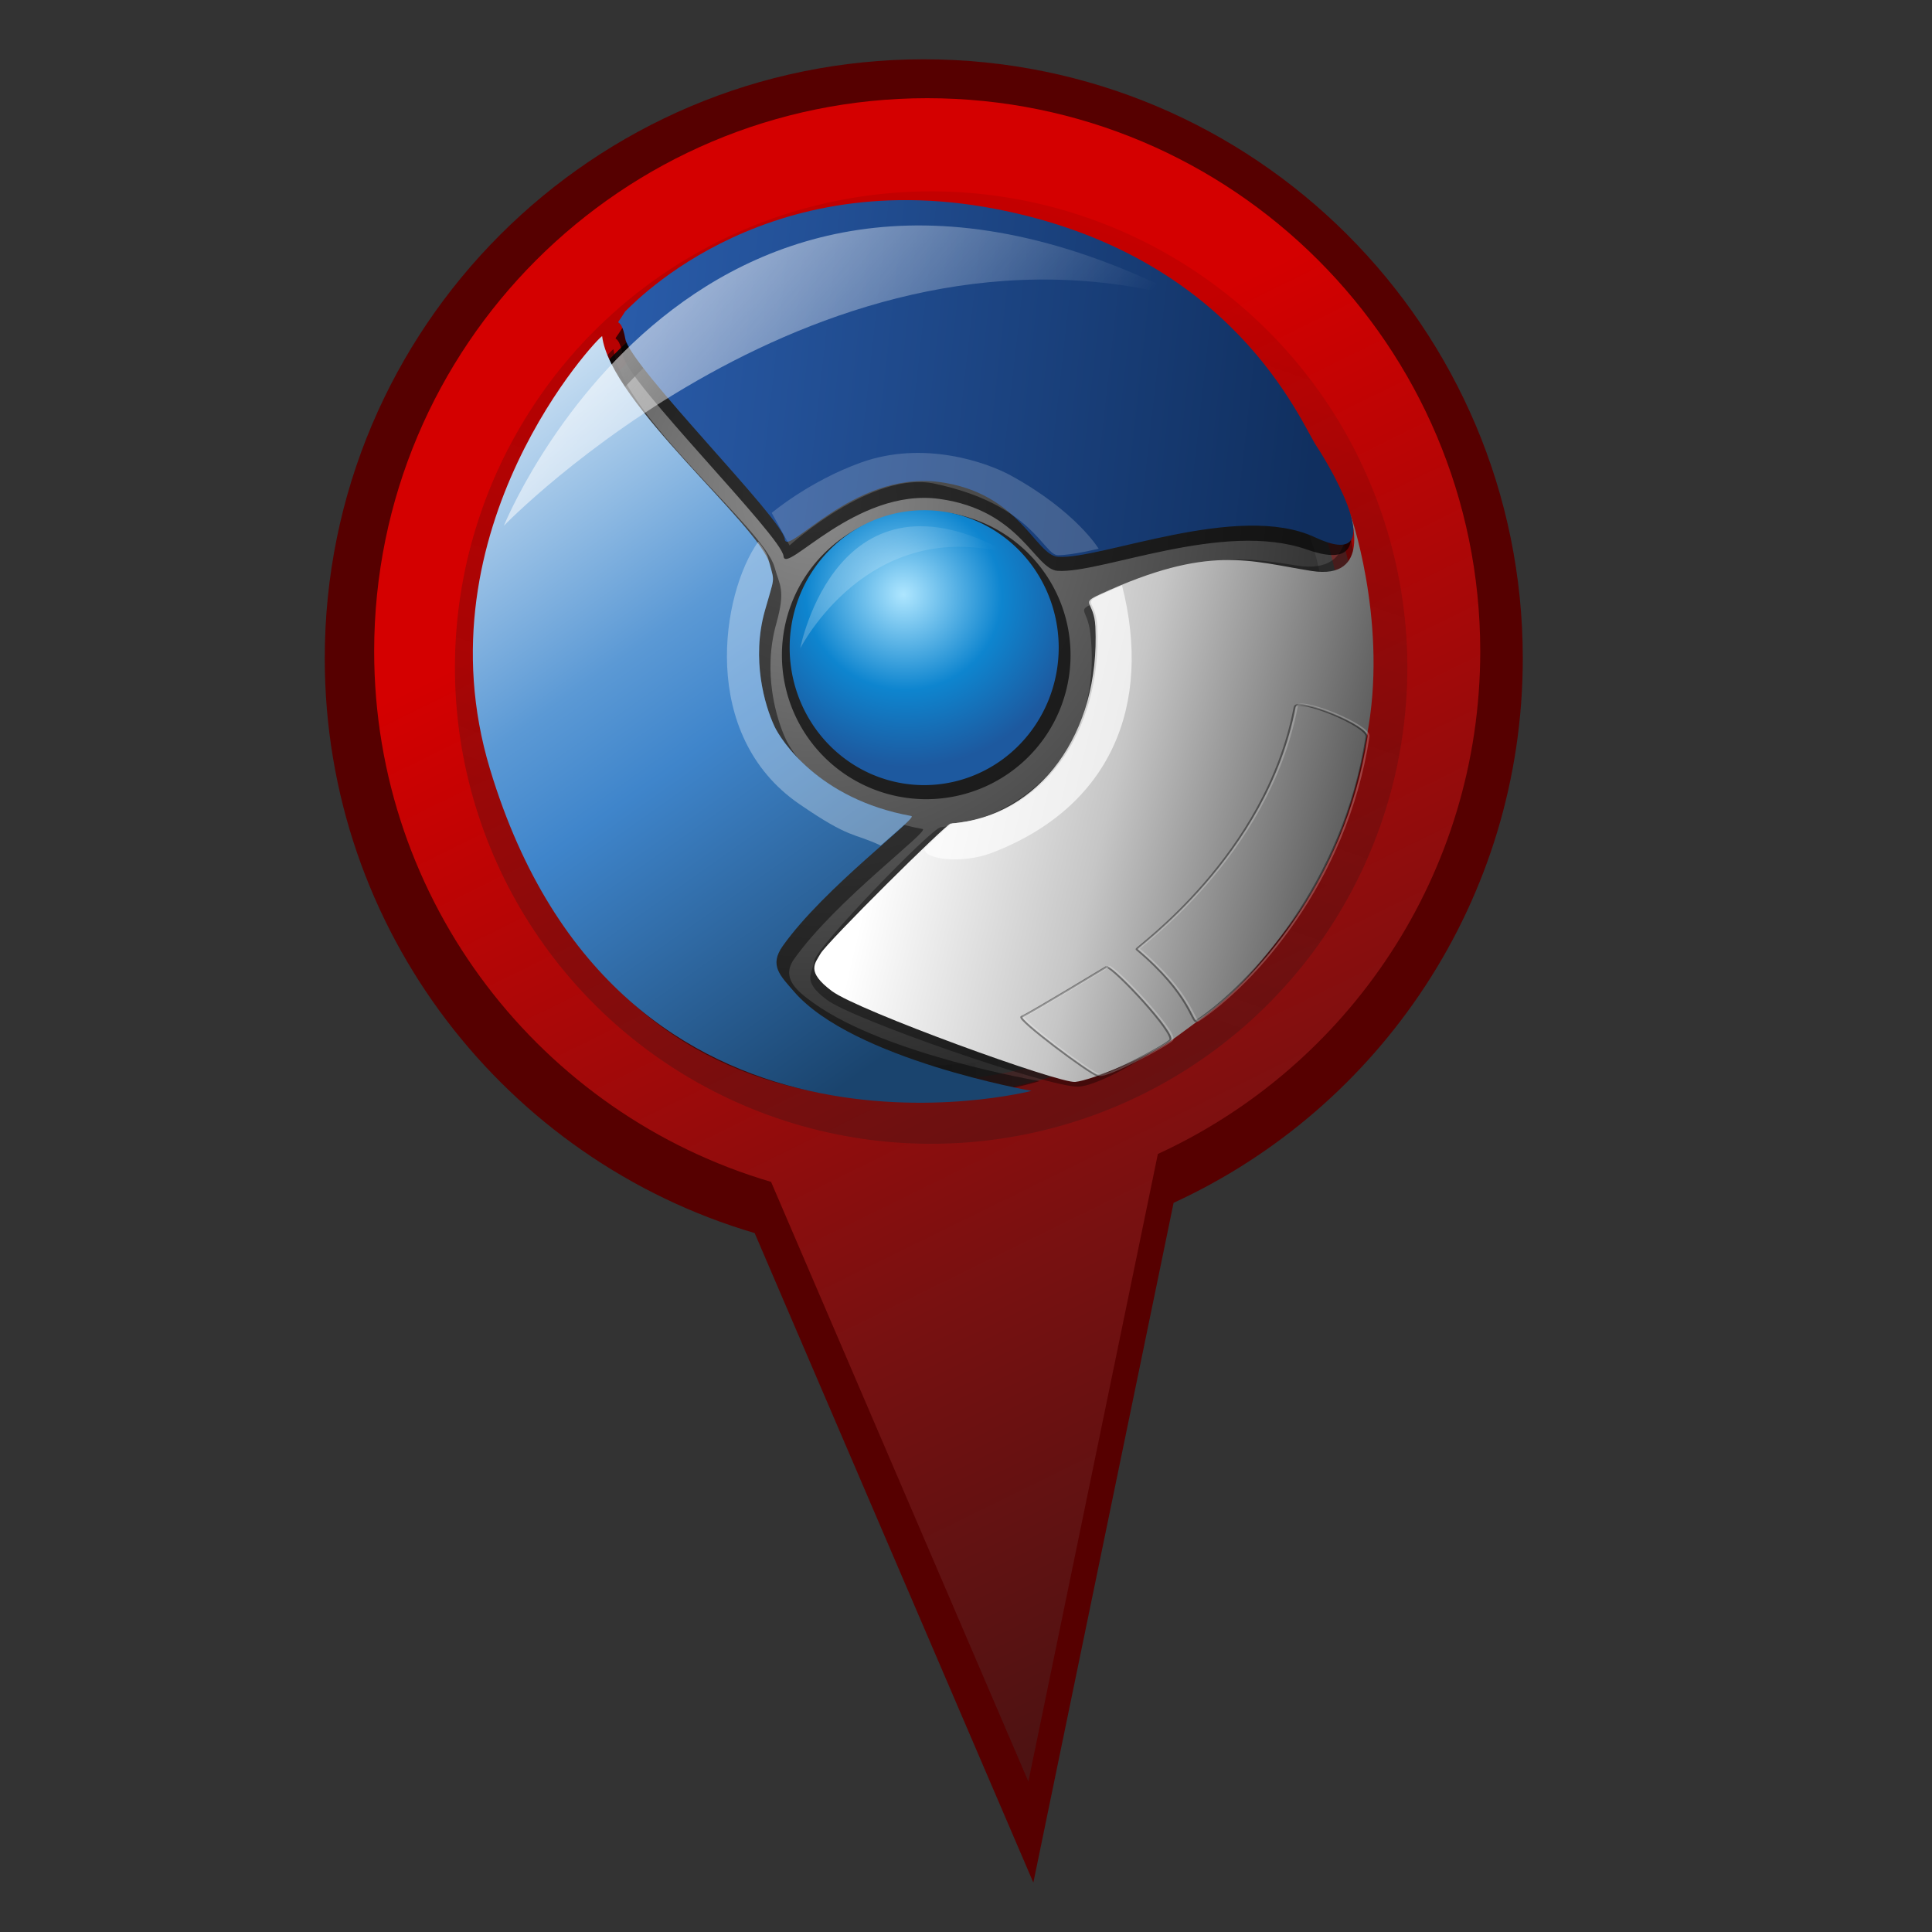 <?xml version="1.0" encoding="UTF-8" standalone="no"?>
<!-- Created with Inkscape (http://www.inkscape.org/) -->

<svg
   xmlns:dc="http://purl.org/dc/elements/1.1/"
   xmlns:cc="http://creativecommons.org/ns#"
   xmlns:rdf="http://www.w3.org/1999/02/22-rdf-syntax-ns#"
   xmlns:svg="http://www.w3.org/2000/svg"
   xmlns="http://www.w3.org/2000/svg"
   xmlns:xlink="http://www.w3.org/1999/xlink"
   xmlns:sodipodi="http://sodipodi.sourceforge.net/DTD/sodipodi-0.dtd"
   xmlns:inkscape="http://www.inkscape.org/namespaces/inkscape"
   width="1024"
   height="1024"
   id="svg2"
   version="1.1"
   inkscape:version="0.47 r22583"
   sodipodi:docname="Chromitude.svg"
   inkscape:export-filename="/home/philip/images/projects/Chromitude32.png"
   inkscape:export-xdpi="2.8125"
   inkscape:export-ydpi="2.8125">
  <rect width="100%" height="100%" fill="#333333" stroke="none"/>
  <defs
     id="defs4">
    <linearGradient
       id="linearGradient3861">
      <stop
         style="stop-color:#ffffff;stop-opacity:1;"
         offset="0"
         id="stop3863" />
      <stop
         id="stop3869"
         offset="0.47"
         style="stop-color:#c6c6c6;stop-opacity:1;" />
      <stop
         style="stop-color:#5c5c5c;stop-opacity:1;"
         offset="1"
         id="stop3865" />
    </linearGradient>
    <linearGradient
       id="linearGradient3778">
      <stop
         style="stop-color:#1a446e;stop-opacity:1;"
         offset="0"
         id="stop3780" />
      <stop
         id="stop3786"
         offset="0.471"
         style="stop-color:#3f85cb;stop-opacity:1;" />
      <stop
         style="stop-color:#5b99d5;stop-opacity:1;"
         offset="0.625"
         id="stop3788" />
      <stop
         style="stop-color:#cce1f3;stop-opacity:1;"
         offset="1"
         id="stop3782" />
    </linearGradient>
    <linearGradient
       id="linearGradient3678">
      <stop
         style="stop-color:#2b5faf;stop-opacity:1;"
         offset="0"
         id="stop3680" />
      <stop
         style="stop-color:#102f5f;stop-opacity:1;"
         offset="1"
         id="stop3682" />
    </linearGradient>
    <linearGradient
       id="linearGradient3662">
      <stop
         style="stop-color:#aee6ff;stop-opacity:1;"
         offset="0"
         id="stop3664" />
      <stop
         id="stop3672"
         offset="0.553"
         style="stop-color:#0e85cf;stop-opacity:1;" />
      <stop
         id="stop3670"
         offset="1"
         style="stop-color:#1d599f;stop-opacity:1;" />
    </linearGradient>
    <linearGradient
       id="linearGradient3637">
      <stop
         style="stop-color:#000000;stop-opacity:1;"
         offset="0"
         id="stop3639" />
      <stop
         style="stop-color:#4c4c4c;stop-opacity:0.536;"
         offset="1"
         id="stop3641" />
    </linearGradient>
    <linearGradient
       id="linearGradient3627">
      <stop
         style="stop-color:#8b8b8b;stop-opacity:1;"
         offset="0"
         id="stop3629" />
      <stop
         style="stop-color:#2c2c2c;stop-opacity:1;"
         offset="1"
         id="stop3631" />
    </linearGradient>
    <linearGradient
       inkscape:collect="always"
       id="linearGradient3616">
      <stop
         style="stop-color:#ffffff;stop-opacity:1;"
         offset="0"
         id="stop3618" />
      <stop
         style="stop-color:#ffffff;stop-opacity:0;"
         offset="1"
         id="stop3620" />
    </linearGradient>
    <linearGradient
       id="linearGradient3602">
      <stop
         style="stop-color:#d40000;stop-opacity:1;"
         offset="0"
         id="stop3604" />
      <stop
         id="stop3612"
         offset="0.5"
         style="stop-color:#781111;stop-opacity:1;" />
      <stop
         style="stop-color:#2c1313;stop-opacity:1;"
         offset="1"
         id="stop3606" />
    </linearGradient>
    <inkscape:perspective
       sodipodi:type="inkscape:persp3d"
       inkscape:vp_x="0 : 526.18109 : 1"
       inkscape:vp_y="0 : 1000 : 0"
       inkscape:vp_z="744.09448 : 526.18109 : 1"
       inkscape:persp3d-origin="372.04724 : 350.78739 : 1"
       id="perspective10" />
    <linearGradient
       inkscape:collect="always"
       xlink:href="#linearGradient3616"
       id="linearGradient3622"
       x1="65.714"
       y1="110.359"
       x2="330"
       y2="335.646"
       gradientUnits="userSpaceOnUse"
       gradientTransform="translate(118.5,37.5)" />
    <linearGradient
       inkscape:collect="always"
       xlink:href="#linearGradient3637"
       id="linearGradient3643"
       x1="188.571"
       y1="358.076"
       x2="588.571"
       y2="358.076"
       gradientUnits="userSpaceOnUse" />
    <radialGradient
       inkscape:collect="always"
       xlink:href="#linearGradient3627"
       id="radialGradient3657"
       cx="332.956"
       cy="281.395"
       fx="332.956"
       fy="281.395"
       r="207.231"
       gradientUnits="userSpaceOnUse"
       gradientTransform="matrix(1.296,-0.055,0.058,1.358,-113.21,-82.667)" />
    <radialGradient
       inkscape:collect="always"
       xlink:href="#linearGradient3662"
       id="radialGradient3674"
       cx="381.338"
       cy="330.87"
       fx="381.338"
       fy="330.87"
       r="65.714"
       gradientTransform="matrix(1.274,0.354,-0.342,1.231,11.495,-217.353)"
       gradientUnits="userSpaceOnUse" />
    <linearGradient
       inkscape:collect="always"
       xlink:href="#linearGradient3678"
       id="linearGradient3684"
       x1="179.397"
       y1="170.796"
       x2="580.334"
       y2="215.623"
       gradientUnits="userSpaceOnUse"
       gradientTransform="translate(118.5,37.5)" />
    <inkscape:perspective
       id="perspective3694"
       inkscape:persp3d-origin="0.5 : 0.33333333 : 1"
       inkscape:vp_z="1 : 0.5 : 1"
       inkscape:vp_y="0 : 1000 : 0"
       inkscape:vp_x="0 : 0.5 : 1"
       sodipodi:type="inkscape:persp3d" />
    <linearGradient
       inkscape:collect="always"
       xlink:href="#linearGradient3678-3"
       id="linearGradient3684-8"
       x1="179.397"
       y1="170.796"
       x2="580.334"
       y2="215.623"
       gradientUnits="userSpaceOnUse" />
    <linearGradient
       id="linearGradient3678-3">
      <stop
         style="stop-color:#2b5faf;stop-opacity:1;"
         offset="0"
         id="stop3680-7" />
      <stop
         style="stop-color:#102f5f;stop-opacity:1;"
         offset="1"
         id="stop3682-5" />
    </linearGradient>
    <inkscape:perspective
       id="perspective3743"
       inkscape:persp3d-origin="0.5 : 0.33333333 : 1"
       inkscape:vp_z="1 : 0.5 : 1"
       inkscape:vp_y="0 : 1000 : 0"
       inkscape:vp_x="0 : 0.5 : 1"
       sodipodi:type="inkscape:persp3d" />
    <radialGradient
       inkscape:collect="always"
       xlink:href="#linearGradient3662-0"
       id="radialGradient3674-5"
       cx="381.338"
       cy="330.87"
       fx="381.338"
       fy="330.87"
       r="65.714"
       gradientTransform="matrix(1.274,0.354,-0.342,1.231,11.495,-217.353)"
       gradientUnits="userSpaceOnUse" />
    <linearGradient
       id="linearGradient3662-0">
      <stop
         style="stop-color:#aee6ff;stop-opacity:1;"
         offset="0"
         id="stop3664-1" />
      <stop
         id="stop3672-5"
         offset="0.553"
         style="stop-color:#0e85cf;stop-opacity:1;" />
      <stop
         id="stop3670-8"
         offset="1"
         style="stop-color:#1d599f;stop-opacity:1;" />
    </linearGradient>
    <inkscape:perspective
       id="perspective3798"
       inkscape:persp3d-origin="0.5 : 0.33333333 : 1"
       inkscape:vp_z="1 : 0.5 : 1"
       inkscape:vp_y="0 : 1000 : 0"
       inkscape:vp_x="0 : 0.5 : 1"
       sodipodi:type="inkscape:persp3d" />
    <linearGradient
       inkscape:collect="always"
       xlink:href="#linearGradient3778-4"
       id="linearGradient3784-5"
       x1="368.897"
       y1="536.548"
       x2="134.983"
       y2="206.375"
       gradientUnits="userSpaceOnUse" />
    <linearGradient
       id="linearGradient3778-4">
      <stop
         style="stop-color:#1a446e;stop-opacity:1;"
         offset="0"
         id="stop3780-8" />
      <stop
         id="stop3786-6"
         offset="0.471"
         style="stop-color:#3f85cb;stop-opacity:1;" />
      <stop
         style="stop-color:#5b99d5;stop-opacity:1;"
         offset="0.625"
         id="stop3788-2" />
      <stop
         style="stop-color:#cce1f3;stop-opacity:1;"
         offset="1"
         id="stop3782-9" />
    </linearGradient>
    <linearGradient
       gradientTransform="translate(120.008,37.797)"
       y2="206.375"
       x2="134.983"
       y1="536.548"
       x1="368.897"
       gradientUnits="userSpaceOnUse"
       id="linearGradient3809"
       xlink:href="#linearGradient3778-4"
       inkscape:collect="always" />
    <inkscape:perspective
       id="perspective3798-4"
       inkscape:persp3d-origin="0.5 : 0.33333333 : 1"
       inkscape:vp_z="1 : 0.5 : 1"
       inkscape:vp_y="0 : 1000 : 0"
       inkscape:vp_x="0 : 0.5 : 1"
       sodipodi:type="inkscape:persp3d" />
    <linearGradient
       inkscape:collect="always"
       xlink:href="#linearGradient3778-1"
       id="linearGradient3784-9"
       x1="368.897"
       y1="536.548"
       x2="134.983"
       y2="206.375"
       gradientUnits="userSpaceOnUse" />
    <linearGradient
       id="linearGradient3778-1">
      <stop
         style="stop-color:#1a446e;stop-opacity:1;"
         offset="0"
         id="stop3780-9" />
      <stop
         id="stop3786-5"
         offset="0.471"
         style="stop-color:#3f85cb;stop-opacity:1;" />
      <stop
         style="stop-color:#5b99d5;stop-opacity:1;"
         offset="0.625"
         id="stop3788-6" />
      <stop
         style="stop-color:#cce1f3;stop-opacity:1;"
         offset="1"
         id="stop3782-0" />
    </linearGradient>
    <linearGradient
       inkscape:collect="always"
       xlink:href="#linearGradient3861"
       id="linearGradient3867"
       x1="352.194"
       y1="416.341"
       x2="588.241"
       y2="472.724"
       gradientUnits="userSpaceOnUse"
       gradientTransform="translate(118.5,37.5)" />
    <inkscape:perspective
       id="perspective3879"
       inkscape:persp3d-origin="0.5 : 0.33333333 : 1"
       inkscape:vp_z="1 : 0.5 : 1"
       inkscape:vp_y="0 : 1000 : 0"
       inkscape:vp_x="0 : 0.5 : 1"
       sodipodi:type="inkscape:persp3d" />
    <linearGradient
       inkscape:collect="always"
       xlink:href="#linearGradient3861-5"
       id="linearGradient3867-0"
       x1="352.194"
       y1="416.341"
       x2="588.241"
       y2="472.724"
       gradientUnits="userSpaceOnUse" />
    <linearGradient
       id="linearGradient3861-5">
      <stop
         style="stop-color:#ffffff;stop-opacity:1;"
         offset="0"
         id="stop3863-5" />
      <stop
         id="stop3869-5"
         offset="0.47"
         style="stop-color:#c6c6c6;stop-opacity:1;" />
      <stop
         style="stop-color:#5c5c5c;stop-opacity:1;"
         offset="1"
         id="stop3865-6" />
    </linearGradient>
    <inkscape:perspective
       id="perspective3920"
       inkscape:persp3d-origin="0.5 : 0.33333333 : 1"
       inkscape:vp_z="1 : 0.5 : 1"
       inkscape:vp_y="0 : 1000 : 0"
       inkscape:vp_x="0 : 0.5 : 1"
       sodipodi:type="inkscape:persp3d" />
    <linearGradient
       gradientTransform="translate(11.697,-22.489)"
       y2="472.724"
       x2="588.241"
       y1="416.341"
       x1="352.194"
       gradientUnits="userSpaceOnUse"
       id="linearGradient3889-7"
       xlink:href="#linearGradient3861-5-8"
       inkscape:collect="always" />
    <linearGradient
       id="linearGradient3861-5-8">
      <stop
         style="stop-color:#ffffff;stop-opacity:1;"
         offset="0"
         id="stop3863-5-3" />
      <stop
         id="stop3869-5-3"
         offset="0.47"
         style="stop-color:#c6c6c6;stop-opacity:1;" />
      <stop
         style="stop-color:#5c5c5c;stop-opacity:1;"
         offset="1"
         id="stop3865-6-0" />
    </linearGradient>
    <inkscape:perspective
       id="perspective3969"
       inkscape:persp3d-origin="0.5 : 0.33333333 : 1"
       inkscape:vp_z="1 : 0.5 : 1"
       inkscape:vp_y="0 : 1000 : 0"
       inkscape:vp_x="0 : 0.5 : 1"
       sodipodi:type="inkscape:persp3d" />
    <inkscape:perspective
       id="perspective4011"
       inkscape:persp3d-origin="0.5 : 0.33333333 : 1"
       inkscape:vp_z="1 : 0.5 : 1"
       inkscape:vp_y="0 : 1000 : 0"
       inkscape:vp_x="0 : 0.5 : 1"
       sodipodi:type="inkscape:persp3d" />
    <linearGradient
       gradientTransform="translate(1.508,0.297)"
       y2="206.375"
       x2="134.983"
       y1="536.548"
       x1="368.897"
       gradientUnits="userSpaceOnUse"
       id="linearGradient3809-4"
       xlink:href="#linearGradient3778-4-3"
       inkscape:collect="always" />
    <linearGradient
       id="linearGradient3778-4-3">
      <stop
         style="stop-color:#1a446e;stop-opacity:1;"
         offset="0"
         id="stop3780-8-8" />
      <stop
         id="stop3786-6-5"
         offset="0.471"
         style="stop-color:#3f85cb;stop-opacity:1;" />
      <stop
         style="stop-color:#5b99d5;stop-opacity:1;"
         offset="0.625"
         id="stop3788-2-8" />
      <stop
         style="stop-color:#cce1f3;stop-opacity:1;"
         offset="1"
         id="stop3782-9-3" />
    </linearGradient>
    <inkscape:perspective
       id="perspective4064"
       inkscape:persp3d-origin="0.5 : 0.33333333 : 1"
       inkscape:vp_z="1 : 0.5 : 1"
       inkscape:vp_y="0 : 1000 : 0"
       inkscape:vp_x="0 : 0.5 : 1"
       sodipodi:type="inkscape:persp3d" />
    <linearGradient
       inkscape:collect="always"
       xlink:href="#linearGradient3861-6"
       id="linearGradient3867-4"
       x1="352.194"
       y1="416.341"
       x2="588.241"
       y2="472.724"
       gradientUnits="userSpaceOnUse" />
    <linearGradient
       id="linearGradient3861-6">
      <stop
         style="stop-color:#ffffff;stop-opacity:1;"
         offset="0"
         id="stop3863-6" />
      <stop
         id="stop3869-9"
         offset="0.47"
         style="stop-color:#c6c6c6;stop-opacity:1;" />
      <stop
         style="stop-color:#5c5c5c;stop-opacity:1;"
         offset="1"
         id="stop3865-8" />
    </linearGradient>
    <inkscape:perspective
       id="perspective4108"
       inkscape:persp3d-origin="0.5 : 0.33333333 : 1"
       inkscape:vp_z="1 : 0.5 : 1"
       inkscape:vp_y="0 : 1000 : 0"
       inkscape:vp_x="0 : 0.5 : 1"
       sodipodi:type="inkscape:persp3d" />
    <linearGradient
       inkscape:collect="always"
       xlink:href="#linearGradient3616-1"
       id="linearGradient3622-2"
       x1="65.714"
       y1="110.359"
       x2="330"
       y2="335.646"
       gradientUnits="userSpaceOnUse" />
    <linearGradient
       inkscape:collect="always"
       id="linearGradient3616-1">
      <stop
         style="stop-color:#ffffff;stop-opacity:1;"
         offset="0"
         id="stop3618-6" />
      <stop
         style="stop-color:#ffffff;stop-opacity:0;"
         offset="1"
         id="stop3620-6" />
    </linearGradient>
    <linearGradient
       gradientTransform="matrix(0.29,0,0,0.431,385.418,259.25)"
       y2="335.646"
       x2="330"
       y1="110.359"
       x1="65.714"
       gradientUnits="userSpaceOnUse"
       id="linearGradient4117"
       xlink:href="#linearGradient3616-1"
       inkscape:collect="always" />
    <inkscape:perspective
       id="perspective4147"
       inkscape:persp3d-origin="0.5 : 0.33333333 : 1"
       inkscape:vp_z="1 : 0.5 : 1"
       inkscape:vp_y="0 : 1000 : 0"
       inkscape:vp_x="0 : 0.5 : 1"
       sodipodi:type="inkscape:persp3d" />
    <radialGradient
       inkscape:collect="always"
       xlink:href="#linearGradient3627-2"
       id="radialGradient3657-8"
       cx="332.956"
       cy="281.395"
       fx="332.956"
       fy="281.395"
       r="207.231"
       gradientUnits="userSpaceOnUse"
       gradientTransform="matrix(1.296,-0.055,0.058,1.358,-113.21,-82.667)" />
    <linearGradient
       id="linearGradient3627-2">
      <stop
         style="stop-color:#8b8b8b;stop-opacity:1;"
         offset="0"
         id="stop3629-9" />
      <stop
         style="stop-color:#2c2c2c;stop-opacity:1;"
         offset="1"
         id="stop3631-6" />
    </linearGradient>
    <linearGradient
       inkscape:collect="always"
       xlink:href="#linearGradient3637-2"
       id="linearGradient3643-0"
       x1="188.571"
       y1="358.076"
       x2="588.571"
       y2="358.076"
       gradientUnits="userSpaceOnUse" />
    <linearGradient
       id="linearGradient3637-2">
      <stop
         style="stop-color:#000000;stop-opacity:1;"
         offset="0"
         id="stop3639-8" />
      <stop
         style="stop-color:#4c4c4c;stop-opacity:0.536;"
         offset="1"
         id="stop3641-1" />
    </linearGradient>
    <inkscape:perspective
       id="perspective4201"
       inkscape:persp3d-origin="0.5 : 0.33333333 : 1"
       inkscape:vp_z="1 : 0.5 : 1"
       inkscape:vp_y="0 : 1000 : 0"
       inkscape:vp_x="0 : 0.5 : 1"
       sodipodi:type="inkscape:persp3d" />
    <radialGradient
       r="207.231"
       fy="281.395"
       fx="332.956"
       cy="281.395"
       cx="332.956"
       gradientTransform="matrix(1.296,-0.055,0.058,1.358,-113.21,-82.667)"
       gradientUnits="userSpaceOnUse"
       id="radialGradient4160-3"
       xlink:href="#linearGradient3627-2-6"
       inkscape:collect="always" />
    <linearGradient
       id="linearGradient3627-2-6">
      <stop
         style="stop-color:#181818;stop-opacity:1;"
         offset="0"
         id="stop3629-9-4" />
      <stop
         style="stop-color:#000000;stop-opacity:0.239;"
         offset="1"
         id="stop3631-6-7" />
    </linearGradient>
    <linearGradient
       y2="358.076"
       x2="588.571"
       y1="358.076"
       x1="188.571"
       gradientUnits="userSpaceOnUse"
       id="linearGradient4162-1"
       xlink:href="#linearGradient3637-2-8"
       inkscape:collect="always" />
    <linearGradient
       id="linearGradient3637-2-8">
      <stop
         style="stop-color:#000000;stop-opacity:1;"
         offset="0"
         id="stop3639-8-4" />
      <stop
         style="stop-color:#4c4c4c;stop-opacity:0.536;"
         offset="1"
         id="stop3641-1-5" />
    </linearGradient>
    <linearGradient
       inkscape:collect="always"
       xlink:href="#linearGradient3627-2-6"
       id="linearGradient4247"
       x1="500.29"
       y1="512.885"
       x2="610.287"
       y2="199.766"
       gradientUnits="userSpaceOnUse" />
    <inkscape:perspective
       id="perspective4258"
       inkscape:persp3d-origin="0.5 : 0.33333333 : 1"
       inkscape:vp_z="1 : 0.5 : 1"
       inkscape:vp_y="0 : 1000 : 0"
       inkscape:vp_x="0 : 0.5 : 1"
       sodipodi:type="inkscape:persp3d" />
    <linearGradient
       inkscape:collect="always"
       xlink:href="#linearGradient3602-3"
       id="linearGradient3610-7"
       x1="300"
       y1="278.076"
       x2="628.571"
       y2="946.648"
       gradientUnits="userSpaceOnUse" />
    <linearGradient
       id="linearGradient3602-3">
      <stop
         style="stop-color:#d40000;stop-opacity:1;"
         offset="0"
         id="stop3604-6" />
      <stop
         id="stop3612-6"
         offset="0.5"
         style="stop-color:#781111;stop-opacity:1;" />
      <stop
         style="stop-color:#2c1313;stop-opacity:1;"
         offset="1"
         id="stop3606-2" />
    </linearGradient>
    <linearGradient
       inkscape:collect="always"
       xlink:href="#linearGradient3602"
       id="linearGradient4292"
       gradientUnits="userSpaceOnUse"
       x1="300"
       y1="278.076"
       x2="628.571"
       y2="946.648"
       gradientTransform="matrix(1.127,0,0,1.127,75.923,-17.29)" />
  </defs>
  <sodipodi:namedview
     id="base"
     pagecolor="#ffffff"
     bordercolor="#666666"
     borderopacity="1.0"
     inkscape:pageopacity="0.0"
     inkscape:pageshadow="2"
     inkscape:zoom="0.32"
     inkscape:cx="452.24126"
     inkscape:cy="689.15968"
     inkscape:document-units="px"
     inkscape:current-layer="layer6"
     showgrid="false"
     showguides="true"
     inkscape:guide-bbox="true"
     inkscape:snap-global="false"
     inkscape:window-width="1600"
     inkscape:window-height="847"
     inkscape:window-x="-2"
     inkscape:window-y="1"
     inkscape:window-maximized="1"
     inkscape:showpageshadow="true"
     borderlayer="false" />
  <g
     inkscape:groupmode="layer"
     id="layer7"
     inkscape:label="outline"
     style="display:inline"
     transform="translate(0,-28.362)">
    <path
       style="fill:#560000;fill-opacity:1;stroke:none"
       d="m 489.618,59.784 c -175.346,0 -317.493,142.146 -317.493,317.493 0,144.208 96.169,265.938 227.854,304.633 l 147.718,344.281 74.336,-360.308 c 109.222,-50.195 185.077,-160.526 185.077,-288.605 0,-175.346 -142.146,-317.493 -317.493,-317.493 z"
       id="path2818-3" />
  </g>
  <g
     inkscape:label="BaseTag"
     inkscape:groupmode="layer"
     id="layer1"
     transform="translate(0,-28.362)">
    <path
       style="fill:url(#linearGradient4292);fill-opacity:1;stroke:none"
       d="m 491.439,80.406 c -161.887,0 -293.123,131.236 -293.123,293.123 0,133.139 88.788,245.526 210.365,281.25 l 136.38,317.855 68.63,-332.652 C 714.53,593.641 784.562,491.778 784.562,373.529 784.562,211.642 653.327,80.406 491.439,80.406 z"
       id="path2818" />
  </g>
  <g
     inkscape:groupmode="layer"
     id="layer6"
     inkscape:label="bigshadow"
     style="opacity:0.257;display:inline"
     transform="translate(0,-28.362)">
    <path
       sodipodi:type="arc"
       style="fill:url(#linearGradient4247);fill-opacity:1;fill-rule:nonzero;stroke:none;display:inline"
       id="path3625-7"
       sodipodi:cx="388.57144"
       sodipodi:cy="358.07648"
       sodipodi:rx="200"
       sodipodi:ry="200"
       d="m 588.571,358.076 a 200,200 0 1 1 -0.022,-2.941"
       sodipodi:start="0"
       sodipodi:end="6.2684805"
       sodipodi:open="true"
       transform="matrix(1.262,0,0,1.262,3.147,-69.733)" />
  </g>
  <g
     inkscape:groupmode="layer"
     id="layer3"
     inkscape:label="Chromium Base"
     style="display:inline"
     transform="translate(0,-28.362)">
    <path
       sodipodi:type="arc"
       style="fill:url(#radialGradient3657);fill-opacity:1;fill-rule:nonzero;stroke:url(#linearGradient3643);stroke-width:14.372;stroke-miterlimit:4;stroke-dasharray:none"
       id="path3625"
       sodipodi:cx="388.57144"
       sodipodi:cy="358.07648"
       sodipodi:rx="200"
       sodipodi:ry="200"
       d="m 588.571,358.076 a 200,200 0 1 1 -0.022,-2.941"
       sodipodi:start="0"
       sodipodi:end="6.2684805"
       sodipodi:open="true"
       transform="matrix(1.114,0,0,1.114,56.949,-20.566)" />
  </g>
  <g
     inkscape:groupmode="layer"
     id="layer5"
     inkscape:label="shadows"
     style="display:inline"
     transform="translate(0,-28.362)">
    <path
       style="fill:#000000;fill-opacity:0.673;stroke:none"
       d="m 330.047,201.869 c -6.958,11.258 -2.609,0 0,14.722 2.609,14.722 84.361,96.126 85.231,106.518 0.87,10.392 38.29,-36.399 82.621,-30.31 43.066,5.916 50.45,37.246 62.626,38.112 22.82,1.623 87.916,-26.858 132.24,-11.254 42.539,14.975 15.601,-32.92 6.904,-45.91 -8.697,-12.99 -44.355,-102.188 -172.2,-126.436 -127.846,-24.248 -197.422,55.424 -197.422,54.558 z"
       id="path3676-4"
       sodipodi:nodetypes="csssssssc" />
    <path
       sodipodi:type="arc"
       style="fill:#000000;fill-opacity:0.673;fill-rule:nonzero;stroke:none"
       id="path3660-6"
       sodipodi:cx="394.28571"
       sodipodi:cy="350.93362"
       sodipodi:rx="65.714287"
       sodipodi:ry="67.14286"
       d="m 460,350.934 a 65.714,67.143 0 1 1 -0.007,-0.987"
       sodipodi:start="0"
       sodipodi:end="6.2684805"
       sodipodi:open="true"
       transform="matrix(1.164,0,0,1.137,31.973,-23.398)" />
    <path
       style="fill:#000000;fill-opacity:0.456;stroke:none"
       d="m 325.181,213.435 c 4.31,35.345 79.757,94.936 85.345,115.517 2.721,10.022 6.021,11.763 0.862,30.172 -7.136,25.464 -0.156,49.842 5.172,61.207 3.152,6.723 23.067,38.49 72.414,47.414 4.326,0.782 -46.006,37.738 -68.103,68.966 -7.257,10.256 2.183,17.421 10.345,23.276 38.583,27.675 119.828,41.379 119.828,41.379 0,0 -216.844,68.876 -285.345,-158.621 C 227.287,315.181 323.456,213.435 325.181,213.435 z"
       id="path3776-1"
       sodipodi:nodetypes="csssssscsc" />
    <path
       style="fill:#000000;fill-opacity:0.364;stroke:none"
       d="m 712.846,299.343 c 0,0 7.557,33.988 -25.202,28.815 -32.759,-5.172 -48.949,-7.359 -106.621,19.259 -11.207,5.172 -4.729,2.769 -3.118,16.709 6.842,59.226 -33.104,97.783 -79.384,102.715 -4.893,0.521 -65.976,63.665 -66.838,70.561 -0.862,6.897 -7.227,10.547 6.566,20.891 13.793,10.345 117.168,46.35 133.236,46.02 8.662,-0.184 31.289,-12.242 45.635,-22.854 22.09,-16.34 32.355,-22.34 59.648,-58.712 16.435,-21.903 33.548,-53.235 42.241,-106.034 9.501,-57.704 -6.163,-118.232 -6.163,-117.37 z"
       id="path3857-9"
       sodipodi:nodetypes="cssssssssssc" />
  </g>
  <g
     inkscape:groupmode="layer"
     id="layer4"
     inkscape:label="Chromium Button"
     style="display:inline"
     transform="translate(0,-28.362)">
    <path
       style="fill:url(#linearGradient3867);fill-opacity:1;stroke:none"
       d="m 715.51,300.556 c 0,0 12.344,35.583 -20.415,30.411 -32.759,-5.172 -54.268,-14.274 -111.941,12.344 -11.207,5.172 -3.243,3.223 -2.586,17.241 2.586,56.034 -29.274,100.643 -76.724,104.31 -2.286,0.175 -65.551,62.912 -68.966,68.966 -2.99,5.301 -7.759,9.483 6.034,19.828 13.793,10.345 120.359,49.01 128.98,48.147 8.621,-0.862 39.267,-13.306 53.613,-23.918 22.09,-16.34 32.355,-22.34 59.648,-58.712 16.435,-21.903 33.548,-53.235 42.241,-106.034 9.501,-57.704 -9.886,-113.445 -9.886,-112.583 z"
       id="path3857"
       sodipodi:nodetypes="cssssssssssc" />
    <path
       sodipodi:type="arc"
       style="fill:url(#radialGradient3674);fill-opacity:1;fill-rule:nonzero;stroke:none"
       id="path3660"
       sodipodi:cx="394.28571"
       sodipodi:cy="350.93362"
       sodipodi:rx="65.714287"
       sodipodi:ry="67.14286"
       d="m 460,350.934 a 65.714,67.143 0 1 1 -0.007,-0.987"
       sodipodi:start="0"
       sodipodi:end="6.2684805"
       sodipodi:open="true"
       transform="matrix(1.085,0,0,1.085,62.034,-9.113)" />
    <path
       style="fill:url(#linearGradient3684);fill-opacity:1;stroke:none"
       d="m 331.431,193.31 c -6.897,11.207 -2.586,0 0,14.655 2.586,14.655 83.621,95.69 84.483,106.034 0.862,10.345 36.207,-36.207 81.897,-30.172 42.732,5.644 50.862,38.793 62.931,39.655 22.62,1.616 95.69,-29.31 136.207,-10.345 40.517,18.966 9.483,-35.345 0.862,-48.276 C 689.19,251.931 653.845,163.138 527.121,139 400.397,114.862 331.431,194.173 331.431,193.31 z"
       id="path3676"
       sodipodi:nodetypes="csssssssc" />
    <path
       style="fill:url(#linearGradient3809);fill-opacity:1;stroke:none"
       d="m 319.146,206.539 c 4.31,35.345 83.205,100.108 88.793,120.69 2.721,10.022 2.573,6.591 -2.586,25 -7.136,25.464 -0.156,49.842 5.172,61.207 3.152,6.723 23.067,38.49 72.414,47.414 4.326,0.782 -46.006,37.738 -68.103,68.966 -7.257,10.256 -1.266,15.697 6.034,24.138 31.06,35.914 125.862,52.586 125.862,52.586 0,0 -218.568,56.807 -287.069,-170.69 -38.411,-127.565 57.759,-229.31 59.483,-229.31 z"
       id="path3776"
       sodipodi:nodetypes="csssssscsc" />
  </g>
  <g
     inkscape:groupmode="layer"
     id="layer2"
     inkscape:label="Tagshade"
     style="display:inline"
     transform="translate(0,-28.362)">
    <path
       style="fill:url(#linearGradient3622);fill-opacity:1;stroke:none"
       d="m 629.929,187.005 c -260,-134.286 -362.857,120 -362.857,120 0,0 168.571,-174.286 362.857,-120 z"
       id="path3614"
       sodipodi:nodetypes="ccc" />
    <g
       id="g3957"
       style="opacity:0.565"
       transform="translate(118.5,37.5)">
      <path
         sodipodi:nodetypes="cssss"
         id="path3953"
         d="m 567.68,365.612 c 1.038,-5.442 38.953,9.885 38.061,15.756 -11.869,77.759 -61.514,131.451 -90.174,150.601 -2.318,1.549 -2.955,-13.83 -31.715,-37.979 -0.792,-0.665 68.672,-48.941 83.829,-128.377 z"
         style="fill:none;stroke:#000000;stroke-width:0.966px;stroke-linecap:butt;stroke-linejoin:miter;stroke-opacity:0.7" />
      <path
         sodipodi:nodetypes="csssc"
         id="path3955"
         d="m 467.974,503.343 c 3.922,0.327 36.928,35.621 33.66,38.889 -3.268,3.268 -34.314,19.608 -38.562,18.627 -4.248,-0.98 -42.772,-29.919 -40.196,-31.046 5.229,-2.288 45.425,-26.797 45.098,-26.471 z"
         style="fill:none;stroke:#000000;stroke-width:1px;stroke-linecap:butt;stroke-linejoin:miter;stroke-opacity:0.7" />
    </g>
    <g
       transform="translate(119.653,37.303)"
       style="opacity:0.319"
       id="g3989">
      <path
         sodipodi:nodetypes="cssss"
         id="path3953-1"
         d="m 567.68,365.612 c 1.038,-5.442 38.953,9.885 38.061,15.756 -11.869,77.759 -61.514,131.451 -90.174,150.601 -2.318,1.549 -2.955,-13.83 -31.715,-37.979 -0.792,-0.665 68.672,-48.941 83.829,-128.377 z"
         style="fill:none;stroke:#ffffff;stroke-width:0.966px;stroke-linecap:butt;stroke-linejoin:miter;stroke-opacity:0.7" />
      <path
         sodipodi:nodetypes="csssc"
         id="path3955-9"
         d="m 467.974,503.343 c 3.922,0.327 36.928,35.621 33.66,38.889 -3.268,3.268 -34.314,19.608 -38.562,18.627 -4.248,-0.98 -42.772,-29.919 -40.196,-31.046 5.229,-2.288 45.425,-26.797 45.098,-26.471 z"
         style="fill:none;stroke:#ffffff;stroke-width:1px;stroke-linecap:butt;stroke-linejoin:miter;stroke-opacity:0.7" />
    </g>
    <path
       sodipodi:nodetypes="cssccssc"
       id="path3993"
       d="m 582.293,319.173 c 0,0 -12.049,-19.923 -46.552,-38.793 -12.809,-7.005 -46.219,-18.757 -79.31,-6.897 -27.46,9.842 -47.414,26.724 -47.414,26.724 L 418.5,317.448 c 0,0 43.619,-39.718 76.724,-32.759 52.287,10.991 57.759,37.931 65.517,37.931 7.759,0 21.552,-3.448 21.552,-3.448 z"
       style="opacity:0.565;fill:#ffffff;fill-opacity:0.313;stroke:none" />
    <path
       style="fill:#ffffff;fill-opacity:0.313;stroke:none"
       d="m 401.886,315.448 c -19.572,27.526 -31.62,102.399 21.775,139.08 27.338,18.781 28.297,15.004 43.144,21.98 11.945,-10.549 18.011,-15.324 16.133,-15.664 -49.347,-8.924 -69.254,-40.683 -72.406,-47.406 -5.329,-11.365 -12.323,-35.755 -5.188,-61.219 5.159,-18.409 5.315,-14.978 2.594,-25 -1.019,-3.752 -1.057,-5.528 -6.052,-11.77 z"
       id="path3995"
       sodipodi:nodetypes="cscssssc" />
    <path
       style="fill:#ffffff;fill-opacity:0.668;stroke:none"
       d="m 594.688,338.594 c -3.362,1.405 -6.862,2.915 -10.5,4.594 -11.207,5.172 -3.251,3.232 -2.594,17.25 2.586,56.034 -29.269,100.646 -76.719,104.312 -0.665,0.051 -6.712,5.676 -14.719,13.375 -1.192,5.539 19.486,8.415 35.526,2.268 62.983,-24.137 85.296,-78.178 69.005,-141.8 z"
       id="path4054"
       sodipodi:nodetypes="cscccsc" />
    <path
       style="opacity:0.383;fill:url(#linearGradient4117);fill-opacity:1;stroke:none"
       d="m 535.273,321.998 c -91.686,-51.874 -111.133,50.024 -111.133,50.024 0,0 35.894,-70.847 111.133,-50.024 z"
       id="path3614-0"
       sodipodi:nodetypes="ccc" />
  </g>
</svg>

